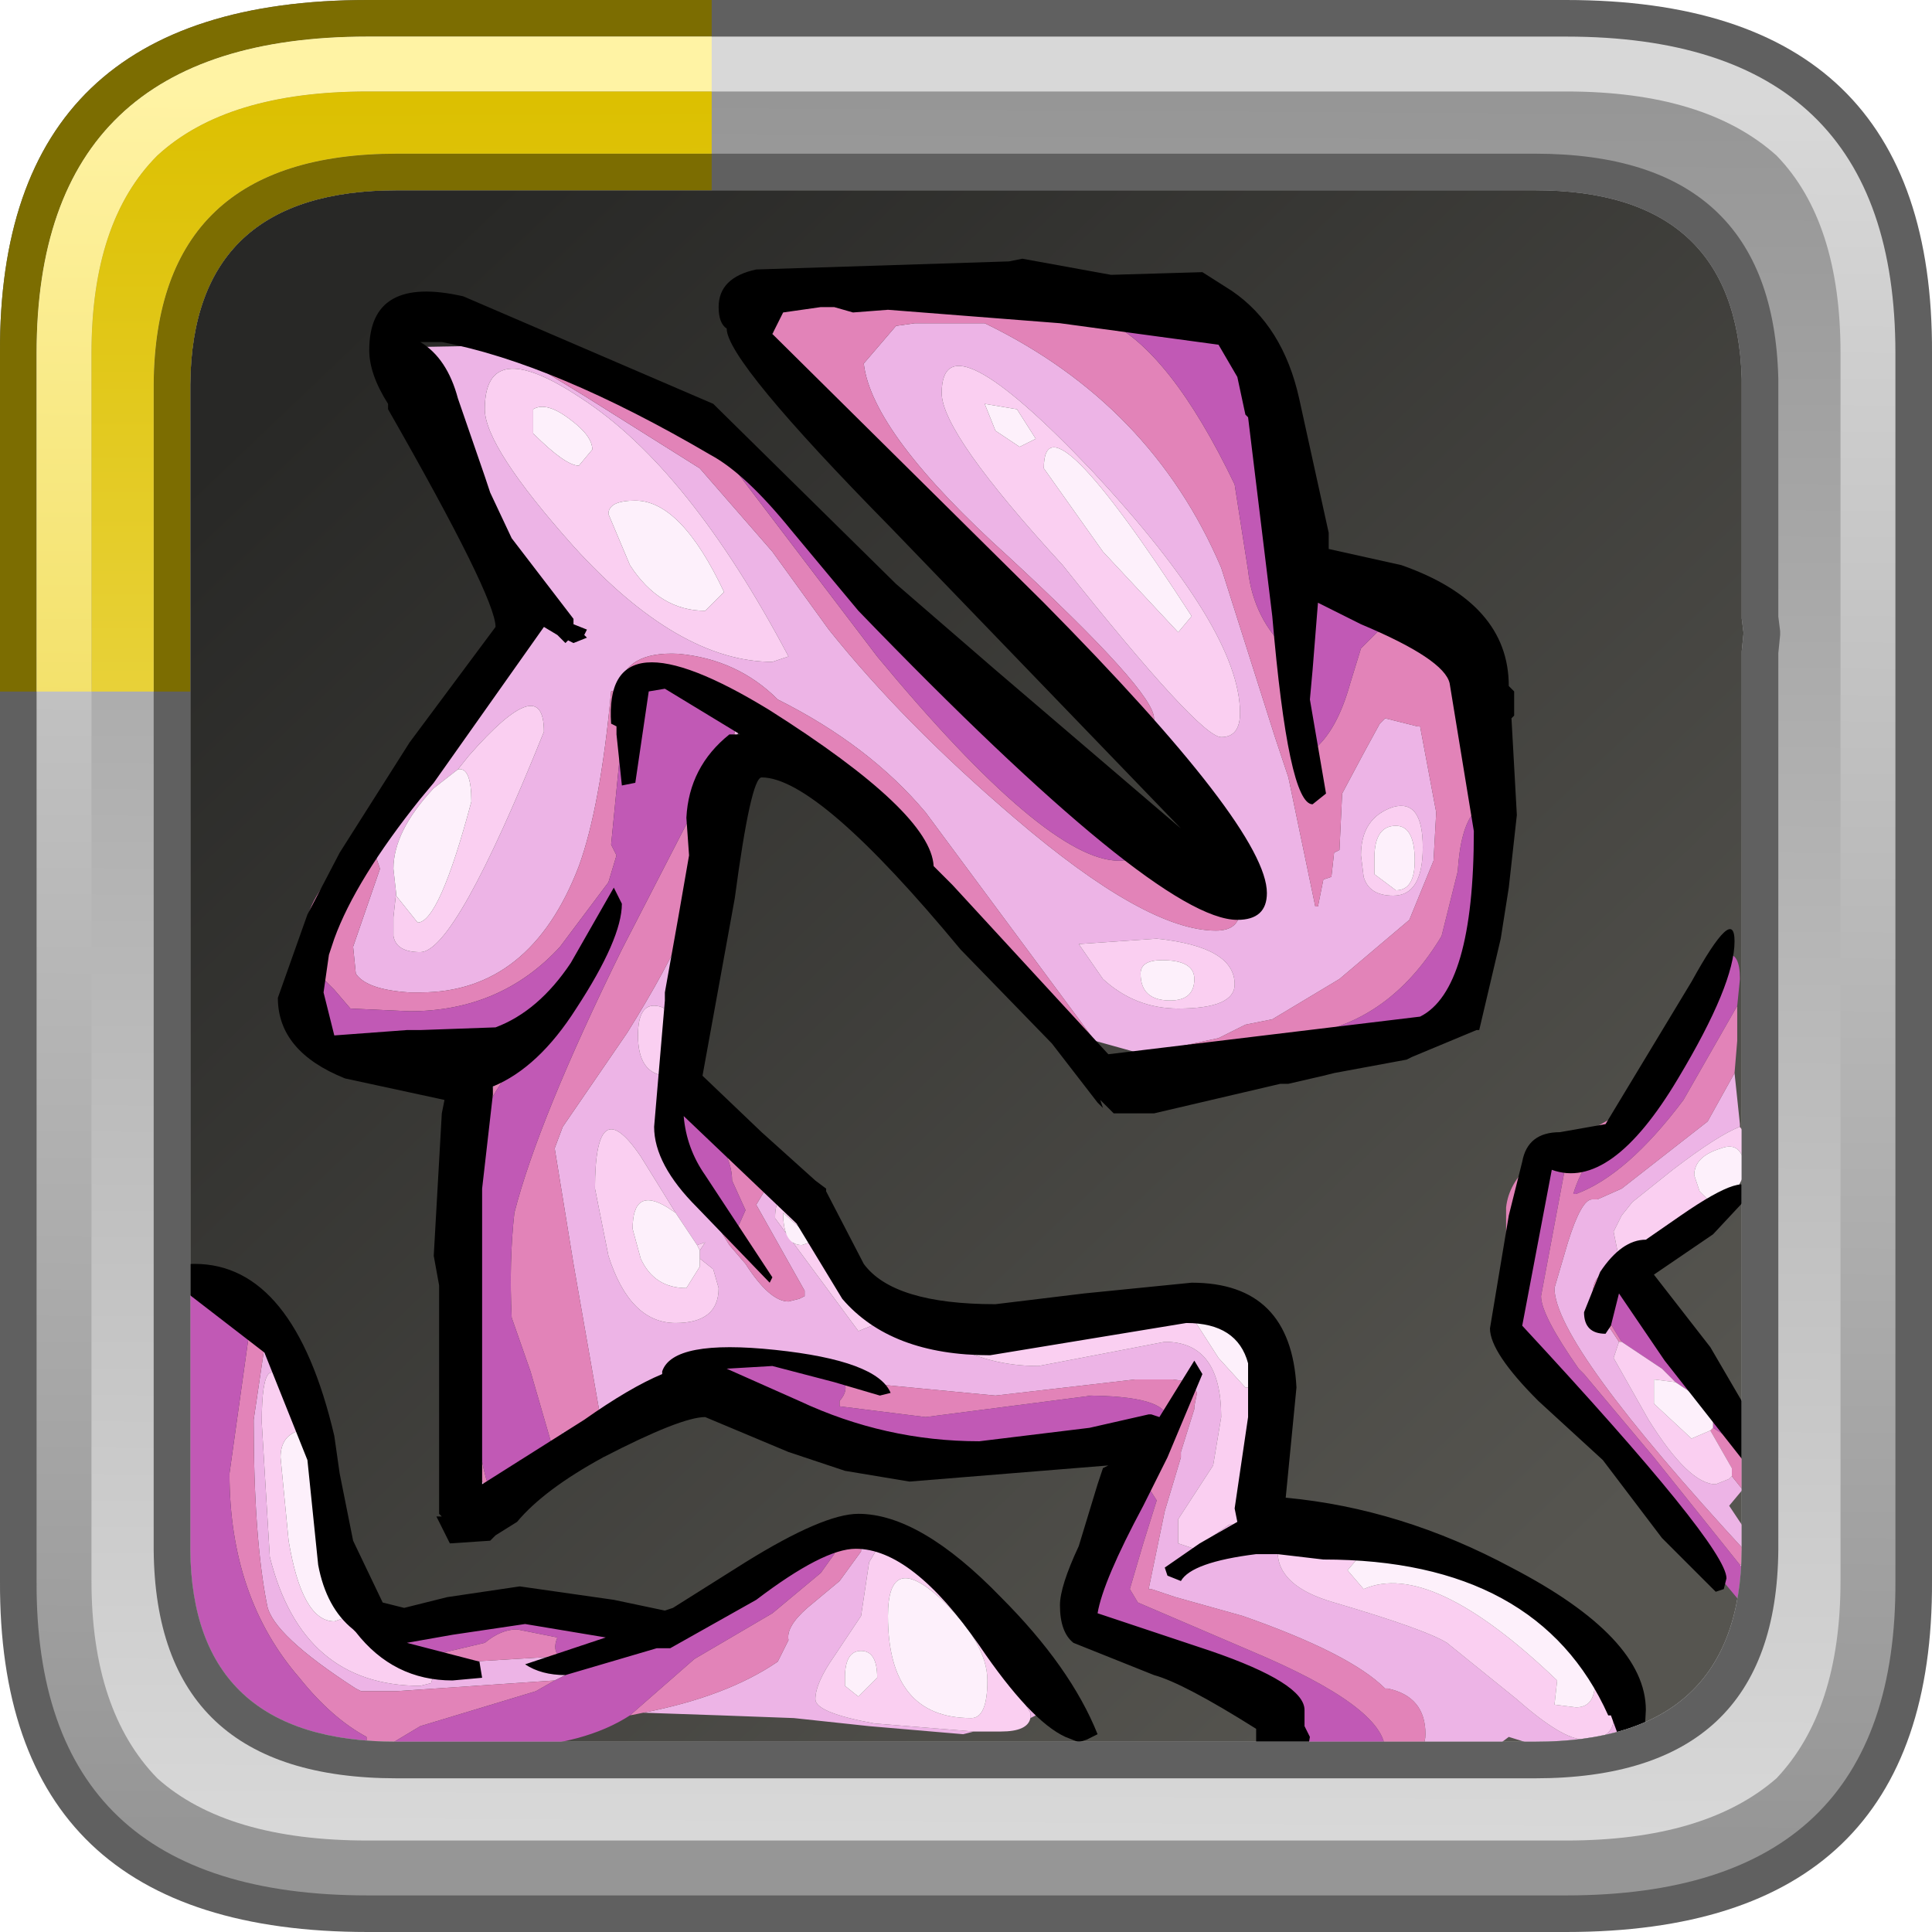 <?xml version="1.0" encoding="UTF-8" standalone="no"?>
<svg xmlns:ffdec="https://www.free-decompiler.com/flash" xmlns:xlink="http://www.w3.org/1999/xlink" ffdec:objectType="frame" height="52.8px" width="52.8px" xmlns="http://www.w3.org/2000/svg">
  <g transform="matrix(1.0, 0.0, 0.0, 1.0, 2.0, 2.0)">
    <use ffdec:characterId="608" height="44.0" transform="matrix(1.0, 0.0, 0.0, 1.0, 2.0, 2.0)" width="44.0" xlink:href="#sprite0"/>
    <use ffdec:characterId="675" height="29.8" transform="matrix(1.469, 0.0, 0.0, 1.469, 2.215, 4.997)" width="30.1" xlink:href="#sprite2"/>
    <use ffdec:characterId="666" height="52.8" transform="matrix(1.0, 0.0, 0.0, 1.0, -2.0, -2.0)" width="52.8" xlink:href="#sprite3"/>
  </g>
  <defs>
    <g id="sprite0" transform="matrix(1.0, 0.0, 0.0, 1.0, -2.0, -2.0)">
      <use ffdec:characterId="482" height="44.0" transform="matrix(1.0, 0.0, 0.0, 1.0, 2.0, 2.0)" width="44.0" xlink:href="#sprite1"/>
    </g>
    <g id="sprite1" transform="matrix(1.0, 0.0, 0.0, 1.0, -2.0, -2.0)">
      <use ffdec:characterId="481" height="44.0" transform="matrix(1.0, 0.0, 0.0, 1.0, 2.0, 2.0)" width="44.0" xlink:href="#shape0"/>
    </g>
    <g id="shape0" transform="matrix(1.0, 0.0, 0.0, 1.0, -2.0, -2.0)">
      <path d="M44.3 3.05 L44.45 3.2 44.6 3.3 45.3 4.15 45.25 4.0 45.45 4.5 Q46.0 5.75 46.0 7.5 L46.0 40.5 45.75 42.8 45.7 42.9 45.7 42.85 45.45 43.55 45.4 43.7 45.1 44.2 44.7 44.65 Q43.15 46.0 40.1 46.0 L7.9 46.0 Q5.65 46.0 4.2 45.3 L4.25 45.3 3.65 44.95 3.25 44.6 3.15 44.45 3.0 44.3 2.5 43.4 Q2.0 42.2 2.0 40.6 L2.0 40.5 2.0 7.5 Q2.0 6.55 2.15 5.75 L2.7 4.25 Q3.35 3.05 4.7 2.5 L4.65 2.5 5.0 2.4 5.15 2.35 5.3 2.3 5.9 2.15 6.85 2.05 6.95 2.05 7.8 2.0 7.9 2.0 18.3 2.0 18.6 2.0 40.1 2.0 40.45 2.0 41.6 2.1 41.75 2.1 41.95 2.2 43.05 2.45 Q43.7 2.65 44.2 3.0 L44.3 3.05" fill="url(#gradient0)" fill-rule="evenodd" stroke="none"/>
    </g>
    <linearGradient gradientTransform="matrix(-0.02, -0.021, 0.021, -0.02, 24.0, 24.0)" gradientUnits="userSpaceOnUse" id="gradient0" spreadMethod="pad" x1="-819.2" x2="819.2">
      <stop offset="0.0" stop-color="#565550"/>
      <stop offset="1.0" stop-color="#282826"/>
    </linearGradient>
    <g id="sprite2" transform="matrix(1.0, 0.0, 0.0, 1.0, -7.5, -0.1)">
      <use ffdec:characterId="674" height="29.8" transform="matrix(1.0, 0.0, 0.0, 1.0, 7.5, 0.1)" width="30.1" xlink:href="#shape1"/>
    </g>
    <g id="shape1" transform="matrix(1.0, 0.0, 0.0, 1.0, -7.5, -0.1)">
      <path d="M26.1 8.8 L26.1 8.7 Q26.1 8.2 23.4 5.7 20.85 3.4 20.7 2.1 L21.3 1.4 21.65 1.35 22.95 1.35 Q26.05 2.85 27.35 5.9 L28.35 9.05 28.6 9.8 29.1 12.2 29.15 12.2 29.25 11.7 29.4 11.65 29.45 11.2 29.55 11.15 29.6 10.1 30.0 9.35 30.3 8.8 30.4 8.7 31.0 8.85 31.05 8.85 31.35 10.45 31.3 11.35 30.85 12.45 29.55 13.55 28.3 14.3 27.8 14.4 27.3 14.65 25.9 14.95 25.0 14.7 21.85 10.45 Q20.8 9.2 19.1 8.35 18.35 7.6 17.25 7.5 16.25 7.45 16.15 8.15 L16.0 8.2 Q15.8 10.35 15.4 11.45 14.5 13.8 12.45 13.8 L12.3 13.8 12.25 13.8 Q11.45 13.75 11.25 13.45 L11.2 12.95 11.7 11.5 11.6 11.2 12.65 9.6 Q13.7 7.7 14.5 6.7 L14.0 5.75 13.6 4.7 13.15 3.75 Q12.0 2.55 12.0 1.8 L14.65 1.75 13.55 1.45 13.45 1.45 15.5 2.7 17.65 4.05 19.0 5.6 20.05 7.05 Q21.45 8.8 23.5 10.55 25.95 12.65 27.25 12.65 27.7 12.65 27.7 12.25 L27.65 12.2 27.8 12.1 Q27.4 10.55 26.1 8.8 M32.05 9.4 L32.15 10.55 32.1 10.5 32.05 9.4 M31.75 13.75 Q31.35 14.8 30.55 14.8 L30.4 14.75 Q31.2 14.5 31.75 13.75 M18.75 8.75 L18.4 8.9 18.3 9.1 18.3 8.95 18.35 8.85 18.25 8.65 18.15 8.35 18.75 8.75 M18.2 9.35 L18.2 9.45 17.7 12.15 17.2 15.55 17.05 16.05 17.15 16.05 17.05 16.4 17.55 17.45 18.2 18.5 18.5 18.85 Q18.95 19.55 19.3 19.55 L19.5 19.5 19.6 19.45 19.6 19.35 18.7 17.75 18.85 17.5 19.0 17.25 19.5 17.8 Q19.05 17.4 19.05 18.0 L20.6 20.1 20.85 20.0 20.9 19.8 20.0 18.35 19.85 18.15 20.95 19.65 20.95 19.7 22.05 20.15 22.25 20.3 Q23.0 20.75 23.95 20.75 L25.0 20.55 26.3 20.3 Q27.35 20.3 27.35 21.7 L27.2 22.6 26.55 23.6 26.55 24.05 26.85 24.15 27.5 23.7 27.65 23.7 28.05 22.75 28.1 22.65 27.85 23.5 Q29.2 23.5 30.6 24.0 28.4 23.3 28.4 24.2 28.4 24.85 29.45 25.15 31.15 25.65 31.55 25.9 L32.85 26.95 Q33.7 27.7 34.1 27.7 34.65 27.7 34.65 27.3 34.65 26.65 34.25 26.1 35.2 26.9 35.2 27.5 35.2 28.05 34.65 28.05 L33.5 27.9 32.7 27.65 Q31.8 28.35 30.95 28.35 L29.85 28.3 29.95 28.25 30.1 28.3 30.2 28.25 Q31.15 28.15 31.15 27.6 31.15 26.9 30.45 26.75 L30.4 26.75 Q29.75 26.1 27.75 25.4 L26.5 25.05 26.05 24.9 26.0 24.9 26.3 23.45 26.6 22.45 26.6 22.35 26.85 21.55 26.85 21.5 26.9 21.25 26.8 21.05 26.45 21.0 25.75 21.0 23.15 21.3 21.05 21.1 Q20.25 20.7 19.3 20.65 L18.2 20.55 17.9 20.6 Q17.25 20.7 16.65 21.25 L16.5 21.2 Q16.2 21.4 15.8 21.7 L15.3 18.85 14.95 16.7 15.1 16.3 16.3 14.55 Q17.8 12.15 17.8 11.05 L17.6 10.75 Q17.95 10.6 17.95 9.85 L17.9 9.7 18.05 9.45 18.2 9.35 M23.75 20.0 L24.35 19.95 23.95 20.05 23.75 20.0 M25.65 22.25 L24.15 22.45 24.2 22.55 23.95 22.5 23.65 22.55 23.5 22.4 23.55 22.4 25.7 22.1 25.65 22.25 M15.2 22.2 Q15.1 22.2 15.05 22.3 L15.1 21.95 15.15 22.05 15.2 22.2 M13.8 23.1 L13.3 22.85 13.2 22.55 13.2 22.5 13.75 23.05 13.8 23.1 M13.45 16.6 L13.45 15.8 Q13.45 15.3 13.9 14.75 L14.0 14.9 14.15 14.85 13.7 15.8 13.65 16.0 13.45 16.6 M13.9 14.7 L13.8 14.6 13.95 14.55 13.9 14.7 M12.1 14.9 L11.5 14.85 11.1 15.05 Q10.7 15.05 10.6 14.75 L10.55 14.55 10.6 14.55 10.8 14.6 12.1 14.9 M10.45 13.5 L10.5 13.25 10.6 13.5 10.45 13.5 M30.55 12.0 Q31.1 12.0 31.1 11.1 31.1 10.2 30.55 10.35 29.95 10.55 29.95 11.25 L30.0 11.65 Q30.1 12.0 30.55 12.0 M28.9 6.65 L28.85 6.25 28.95 6.2 29.15 6.2 29.1 6.4 28.9 6.65 M19.3 0.85 L19.1 0.95 19.0 1.6 19.0 1.75 18.7 1.35 Q18.7 0.95 19.3 0.85 M22.15 2.65 Q22.15 3.4 24.4 5.85 26.95 9.05 27.35 9.05 27.7 9.05 27.7 8.6 27.7 7.05 24.95 4.1 22.15 1.15 22.15 2.65 M25.0 10.35 L25.75 10.9 27.05 11.8 25.55 10.95 25.0 10.35 M27.6 13.65 Q27.6 12.95 26.15 12.8 L24.7 12.9 25.15 13.55 Q25.75 14.1 26.55 14.1 27.6 14.1 27.6 13.65 M16.6 27.2 Q18.15 26.9 19.1 26.25 L19.3 25.85 Q19.25 25.6 19.65 25.25 L20.25 24.75 20.65 24.2 20.65 24.05 20.95 24.15 20.8 24.4 20.65 25.4 20.15 26.15 Q19.8 26.65 19.8 26.95 19.8 27.2 20.9 27.4 L22.75 27.55 22.55 27.6 20.8 27.45 19.4 27.3 18.05 27.25 16.6 27.2 M36.9 15.3 L37.0 16.25 37.0 16.3 Q36.6 16.45 35.75 17.1 L35.0 17.7 34.8 17.95 34.65 18.25 34.8 19.0 34.7 19.15 Q34.25 18.85 34.25 19.55 L34.75 20.3 34.65 20.6 35.3 21.75 Q36.05 22.95 36.55 22.95 L36.8 22.85 36.85 22.8 37.05 23.05 36.8 23.35 37.1 23.8 37.4 24.35 37.15 24.7 37.0 24.45 37.15 24.4 37.15 24.25 Q33.55 20.35 33.55 19.3 L33.8 18.45 Q34.05 17.65 34.25 17.65 L34.35 17.65 34.8 17.45 36.4 16.2 36.9 15.3 M35.25 19.6 L36.5 20.8 36.8 21.45 35.7 20.15 35.6 20.05 35.25 19.6 M36.35 24.35 L35.5 23.45 35.35 23.25 35.65 23.5 36.35 24.35 M34.95 15.9 L35.4 15.3 35.2 15.7 35.1 15.75 34.95 15.9 M12.0 11.95 L11.95 12.4 11.95 12.75 Q12.0 13.05 12.45 13.05 13.1 13.05 14.75 8.95 14.75 7.8 13.35 9.4 L13.15 9.65 12.7 10.0 Q11.95 10.8 11.95 11.5 L12.0 11.95 M19.0 7.65 L19.3 7.55 Q17.45 4.05 15.45 2.75 13.65 1.55 13.65 2.95 13.65 3.65 15.3 5.5 17.25 7.65 19.0 7.65 M14.95 26.6 L12.0 26.8 11.35 26.8 11.25 26.75 Q9.7 25.75 9.6 25.2 9.35 23.95 9.35 21.75 L9.55 20.4 10.05 21.35 Q9.5 20.2 9.5 21.8 L9.65 24.3 Q10.25 26.7 12.45 26.7 L12.65 26.65 12.8 26.15 13.4 26.25 15.05 26.15 15.15 26.2 15.1 26.3 15.15 26.5 14.95 26.6 M11.9 25.8 Q11.95 25.7 12.15 25.65 L12.05 25.8 12.1 25.9 11.9 25.8 M17.0 15.35 L17.2 14.65 Q17.2 14.1 16.85 14.05 16.5 14.0 16.5 14.6 16.5 15.3 17.0 15.35 M17.6 18.5 L17.2 17.9 16.55 16.85 Q15.7 15.6 15.7 17.45 L15.95 18.7 Q16.35 19.95 17.2 19.95 18.0 19.95 18.0 19.3 L17.9 18.95 17.65 18.75 17.65 18.6 17.75 18.45 17.6 18.5 M23.8 27.3 L23.8 27.2 22.8 25.6 22.7 25.45 24.05 26.8 23.9 27.25 23.8 27.3" fill="#edb4e6" fill-rule="evenodd" stroke="none"/>
      <path d="M25.9 14.95 L27.3 14.65 27.8 14.4 28.3 14.3 29.55 13.55 30.85 12.45 31.3 11.35 31.35 10.45 31.05 8.85 31.0 8.85 30.4 8.7 30.3 8.8 30.0 9.35 29.6 10.1 29.55 11.15 29.45 11.2 29.4 11.65 29.25 11.7 29.15 12.2 29.1 12.2 28.6 9.8 28.35 9.05 27.35 5.9 Q26.05 2.85 22.95 1.35 L21.65 1.35 21.3 1.4 20.7 2.1 Q20.85 3.4 23.4 5.7 26.1 8.2 26.1 8.7 L26.1 8.8 26.05 9.0 25.85 9.1 22.6 5.8 21.0 4.0 20.75 4.15 Q20.35 3.95 20.1 3.4 L20.0 2.9 19.9 2.85 19.9 2.9 19.75 3.0 19.65 2.65 19.6 2.65 Q19.1 2.65 19.0 2.15 L19.0 1.75 19.0 1.6 19.1 0.95 19.3 0.85 20.35 0.75 21.75 0.65 22.15 0.35 23.55 0.55 Q24.45 1.05 24.65 0.95 L25.1 0.7 25.45 0.8 Q25.2 0.9 25.2 1.3 26.4 1.85 27.6 4.35 L27.85 5.95 Q27.95 6.85 28.6 7.45 L28.6 7.5 28.8 8.0 28.65 8.6 Q28.6 8.95 29.05 9.3 29.5 8.95 29.75 8.05 L29.95 7.4 30.25 7.1 30.75 6.9 30.25 6.45 29.45 6.25 29.1 6.4 29.15 6.2 Q29.4 5.65 30.3 6.35 L31.1 7.05 Q31.5 7.1 31.75 7.65 L32.0 8.8 32.05 9.4 32.1 10.5 32.05 10.45 Q31.8 10.75 31.75 11.55 L31.45 12.75 Q30.55 14.25 29.1 14.55 L29.15 14.75 27.5 15.3 25.35 15.7 Q24.85 15.7 24.75 15.3 L24.65 14.8 Q24.1 14.5 23.1 13.25 L21.75 11.35 21.65 11.2 21.6 11.2 21.15 10.7 19.4 9.25 18.75 8.75 18.15 8.35 18.25 8.65 Q18.0 8.35 17.3 8.1 16.25 7.75 16.25 8.5 L16.0 11.05 16.1 11.25 15.95 11.75 15.05 12.95 Q13.95 14.15 12.25 14.15 L11.15 14.1 10.85 13.75 10.6 13.5 10.5 13.25 10.3 12.8 Q10.3 12.05 11.0 11.45 11.45 11.05 11.6 11.2 L11.7 11.5 11.2 12.95 11.25 13.45 Q11.45 13.75 12.25 13.8 L12.3 13.8 12.45 13.8 Q14.5 13.8 15.4 11.45 15.8 10.35 16.0 8.2 L16.15 8.15 Q16.25 7.45 17.25 7.5 18.35 7.6 19.1 8.35 20.8 9.2 21.85 10.45 L25.0 14.7 25.15 14.9 24.95 14.9 24.8 14.9 24.85 14.95 25.35 15.05 25.9 14.95 M27.65 12.2 L27.7 12.25 Q27.7 12.65 27.25 12.65 25.95 12.65 23.5 10.55 21.45 8.8 20.05 7.05 L19.0 5.6 17.65 4.05 15.5 2.7 13.45 1.45 13.55 1.45 14.65 1.75 Q16.5 2.4 18.05 3.8 L18.25 4.0 20.95 7.55 Q24.1 11.35 25.45 11.35 25.7 11.35 25.75 11.2 L25.55 10.95 27.05 11.8 27.65 12.2 M30.3 14.8 Q30.1 15.0 29.8 15.0 L29.4 14.85 29.65 14.85 30.3 14.8 M18.3 9.1 L18.25 9.3 18.2 9.35 18.05 9.45 18.3 8.95 18.3 9.1 M17.3 16.0 Q17.5 15.9 18.1 16.35 L19.0 17.25 18.85 17.5 18.7 17.75 19.6 19.35 19.6 19.45 19.5 19.5 19.3 19.55 Q18.95 19.55 18.5 18.85 L18.2 18.5 17.55 17.45 18.3 18.3 18.5 17.85 18.25 17.3 Q18.25 16.75 17.65 16.2 L17.3 16.0 M29.85 28.3 L29.55 28.3 29.45 28.3 29.65 28.2 29.7 28.15 29.75 28.05 29.8 28.15 29.95 28.25 29.85 28.3 M28.85 28.0 L28.35 27.45 28.15 27.1 28.55 27.4 28.45 27.55 28.55 27.55 Q28.85 27.55 28.85 27.95 L28.85 28.0 M26.1 26.2 L25.9 26.15 Q24.8 25.85 24.8 25.45 L24.85 25.35 24.5 25.1 Q24.5 24.75 24.8 24.7 L24.85 24.3 24.8 25.0 Q24.8 25.55 25.3 25.8 L25.75 26.0 26.1 26.2 M25.15 23.5 L25.2 23.35 25.65 22.25 25.7 22.1 23.55 22.4 23.5 22.4 22.65 22.35 22.9 22.3 23.8 22.05 25.95 22.05 26.35 21.75 Q26.35 21.3 24.8 21.3 L24.95 21.3 21.85 21.7 20.25 21.5 20.25 21.4 Q20.6 21.0 19.85 20.75 L19.3 20.65 Q20.25 20.7 21.05 21.1 L23.15 21.3 25.75 21.0 26.45 21.0 26.8 21.05 26.9 21.25 26.85 21.5 26.85 21.55 26.6 22.35 26.6 22.45 26.3 23.45 26.0 24.9 26.05 24.9 26.5 25.05 27.75 25.4 Q29.75 26.1 30.4 26.75 L30.45 26.75 Q31.15 26.9 31.15 27.6 31.15 28.15 30.2 28.25 L30.4 27.9 Q30.4 27.1 27.9 26.05 L25.8 25.15 25.65 24.9 25.9 24.05 26.15 23.25 25.7 22.55 25.35 23.5 25.3 23.5 25.15 23.5 M18.4 21.5 L18.05 21.3 16.95 21.65 16.55 21.55 16.5 21.35 16.65 21.25 Q17.25 20.7 17.9 20.6 L17.7 20.85 Q17.7 21.0 18.4 21.5 M15.8 21.7 L15.85 22.45 15.75 22.45 15.25 22.6 15.2 22.2 15.15 22.05 15.1 21.95 15.05 22.3 15.05 22.65 15.05 22.7 14.75 23.05 14.75 23.1 14.6 23.1 14.3 22.9 14.3 22.7 14.3 22.5 14.6 22.75 14.9 22.65 14.95 22.4 14.5 20.85 14.15 19.85 Q14.1 18.8 14.2 17.9 14.65 16.15 16.2 13.0 L17.9 9.7 17.95 9.85 Q17.95 10.6 17.6 10.75 L17.8 11.05 Q17.8 12.15 16.3 14.55 L15.1 16.3 14.95 16.7 15.3 18.85 15.8 21.7 M13.2 22.5 L13.1 22.3 13.05 21.55 13.3 18.85 13.35 18.7 Q13.4 22.3 13.75 23.05 L13.2 22.5 M13.9 14.75 L13.9 14.7 13.95 14.55 15.0 13.85 13.85 15.65 13.65 16.0 13.7 15.8 14.15 14.85 14.0 14.9 13.9 14.75 M10.55 14.55 L10.35 14.4 10.25 14.15 10.55 14.4 10.8 14.6 10.6 14.55 10.55 14.55 M26.85 1.15 Q28.15 1.35 28.55 4.55 L28.85 6.25 28.9 6.65 28.85 6.75 28.8 6.9 Q28.15 5.95 28.15 4.2 L28.25 3.35 27.8 2.2 26.85 1.15 M20.65 24.05 L20.65 24.2 20.25 24.75 19.65 25.25 Q19.25 25.6 19.3 25.85 L19.1 26.25 Q18.15 26.9 16.6 27.2 L16.35 27.25 17.55 26.2 19.0 25.35 19.9 24.6 20.15 24.25 20.1 23.95 20.65 24.05 M36.95 14.05 L36.95 14.7 36.9 15.3 36.4 16.2 34.8 17.45 34.35 17.65 34.25 17.65 Q34.05 17.65 33.8 18.45 L33.55 19.3 Q33.55 20.35 37.15 24.25 L37.15 24.4 37.0 24.45 36.6 23.95 35.4 22.45 34.1 20.9 34.0 20.8 Q33.3 19.8 33.3 19.45 L33.75 17.05 33.6 16.65 34.15 16.4 34.95 15.95 Q34.1 16.85 33.9 17.55 L33.95 17.55 Q34.9 17.2 35.95 15.8 L36.95 14.05 M34.7 19.15 L35.25 19.6 35.6 20.05 Q34.4 18.8 34.4 19.65 L34.8 20.3 34.75 20.3 34.25 19.55 Q34.25 18.85 34.7 19.15 M37.2 22.35 L37.6 23.05 37.55 23.4 37.05 23.05 36.85 22.8 36.85 22.65 36.45 21.95 36.5 21.9 37.2 22.35 M35.35 23.25 L34.15 22.1 34.4 22.15 34.5 22.15 35.65 23.5 35.35 23.25 M32.85 20.25 L32.65 19.95 32.65 19.8 32.85 20.25 M32.65 18.9 L32.65 18.75 32.65 17.8 Q32.7 17.35 33.1 17.0 L33.4 16.8 32.95 17.95 32.65 18.9 M35.4 15.3 L35.45 15.25 36.25 13.8 36.4 13.65 36.35 13.75 35.8 15.05 35.2 15.7 35.4 15.3 M11.45 27.75 L11.45 27.65 Q10.8 27.3 10.2 26.55 8.9 25.05 8.9 22.75 L9.25 20.25 Q9.25 19.9 8.55 19.45 L8.15 19.2 8.75 19.35 Q9.55 19.35 9.55 20.4 L9.35 21.75 Q9.35 23.95 9.6 25.2 9.7 25.75 11.25 26.75 L11.35 26.8 12.0 26.8 14.95 26.6 14.6 26.8 12.45 27.45 11.95 27.75 11.95 27.9 11.45 27.75 M7.75 21.8 L7.8 22.2 7.55 23.35 7.55 22.95 7.75 21.8 M7.6 23.8 L8.2 26.1 8.25 26.25 Q7.7 25.3 7.6 23.8 M16.05 25.75 L16.6 25.7 16.0 26.0 16.05 25.75 M12.8 26.15 L12.8 26.1 13.65 25.9 Q13.95 25.65 14.25 25.65 L15.0 25.8 Q14.9 26.05 15.05 26.15 L13.4 26.25 12.8 26.15 M12.25 25.95 L12.1 25.9 12.05 25.8 12.15 25.65 12.1 25.8 12.25 25.95 M15.15 26.2 L15.45 26.25 15.55 26.25 15.15 26.5 15.1 26.3 15.15 26.2 M12.5 28.1 L12.55 28.1 12.55 28.15 12.5 28.1 M13.1 28.35 L13.2 28.3 13.25 28.4 13.1 28.35" fill="#e283b8" fill-rule="evenodd" stroke="none"/>
      <path d="M32.15 10.55 L32.3 10.95 32.5 10.65 Q32.35 11.5 32.55 11.4 32.55 12.25 32.0 13.3 L31.75 13.75 Q31.2 14.5 30.4 14.75 L30.3 14.8 29.65 14.85 29.4 14.85 29.15 14.8 29.15 14.75 29.1 14.55 Q30.55 14.25 31.45 12.75 L31.75 11.55 Q31.8 10.75 32.05 10.45 L32.1 10.5 32.15 10.55 M17.15 16.05 L17.3 16.0 17.65 16.2 Q18.25 16.75 18.25 17.3 L18.5 17.85 18.3 18.3 17.55 17.45 17.05 16.4 17.15 16.05 M29.45 28.3 L29.3 28.3 Q28.9 28.3 28.85 28.0 L28.85 27.95 Q28.85 27.55 28.55 27.55 L28.45 27.55 28.55 27.4 28.15 27.1 28.05 27.0 26.8 26.5 26.1 26.2 25.75 26.0 25.3 25.8 Q24.8 25.55 24.8 25.0 L24.85 24.3 24.9 23.75 Q24.9 23.5 25.15 23.5 L25.3 23.5 25.35 23.5 25.7 22.55 26.15 23.25 25.9 24.05 25.65 24.9 25.8 25.15 27.9 26.05 Q30.4 27.1 30.4 27.9 L30.2 28.25 30.1 28.3 29.95 28.25 29.8 28.15 29.75 28.05 29.7 28.15 29.65 28.2 29.45 28.3 M22.65 22.35 L20.6 22.25 20.9 22.5 20.9 22.6 20.4 22.4 20.3 22.45 18.85 21.75 18.4 21.5 Q17.7 21.0 17.7 20.85 L17.9 20.6 18.2 20.55 19.3 20.65 19.85 20.75 Q20.6 21.0 20.25 21.4 L20.25 21.5 21.85 21.7 24.95 21.3 24.8 21.3 Q26.35 21.3 26.35 21.75 L25.95 22.05 23.8 22.05 22.9 22.3 22.65 22.35 M14.3 22.9 L13.95 23.25 13.8 23.1 13.75 23.05 Q13.4 22.3 13.35 18.7 L13.3 17.45 13.45 16.6 13.65 16.0 13.85 15.65 15.0 13.85 13.95 14.55 13.8 14.6 12.35 14.9 12.15 14.9 12.1 14.9 10.8 14.6 10.55 14.4 10.25 14.15 10.15 13.85 Q10.15 13.5 10.45 13.5 L10.6 13.5 10.85 13.75 11.15 14.1 12.25 14.15 Q13.95 14.15 15.05 12.95 L15.95 11.75 16.1 11.25 16.0 11.05 16.25 8.5 Q16.25 7.75 17.3 8.1 18.0 8.35 18.25 8.65 L18.35 8.85 18.3 8.95 18.05 9.45 17.9 9.7 16.2 13.0 Q14.65 16.15 14.2 17.9 14.1 18.8 14.15 19.85 L14.5 20.85 14.95 22.4 14.9 22.65 14.6 22.75 14.3 22.5 14.3 22.7 14.3 22.9 M26.85 1.15 L27.8 2.2 28.25 3.35 28.15 4.2 Q28.15 5.95 28.8 6.9 L28.85 6.75 28.9 6.65 29.1 6.4 29.45 6.25 30.25 6.45 30.75 6.9 30.25 7.1 29.95 7.4 29.75 8.05 Q29.5 8.95 29.05 9.3 28.6 8.95 28.65 8.6 L28.8 8.0 28.6 7.5 28.6 7.45 Q27.95 6.85 27.85 5.95 L27.6 4.35 Q26.4 1.85 25.2 1.3 25.2 0.9 25.45 0.8 25.65 0.6 26.2 0.8 26.55 0.9 26.85 1.15 M18.25 4.0 L18.05 3.7 18.15 3.5 20.0 5.3 21.7 7.35 23.8 9.3 25.0 10.35 25.55 10.95 25.75 11.2 Q25.7 11.35 25.45 11.35 24.1 11.35 20.95 7.55 L18.25 4.0 M20.1 23.95 L20.15 24.25 19.9 24.6 19.0 25.35 17.55 26.2 16.35 27.25 Q15.5 27.8 14.1 27.85 L13.2 28.3 13.1 28.35 13.05 28.35 12.6 28.35 12.55 28.15 12.55 28.1 12.5 28.1 12.0 28.05 11.95 27.9 11.95 27.75 12.45 27.45 14.6 26.8 14.95 26.6 15.15 26.5 15.55 26.25 15.45 26.25 15.15 26.2 15.05 26.15 Q14.9 26.05 15.0 25.8 L14.25 25.65 Q13.95 25.65 13.65 25.9 L12.8 26.1 12.25 25.95 12.1 25.8 12.15 25.65 Q12.35 25.2 14.1 25.1 16.05 25.0 16.05 25.55 L16.05 25.75 16.0 26.0 16.6 25.7 18.35 24.8 19.65 24.1 19.8 23.95 19.9 24.0 20.1 23.95 M36.4 13.65 Q36.5 13.15 36.75 13.1 37.0 13.05 37.0 13.55 L36.95 14.05 35.95 15.8 Q34.9 17.2 33.95 17.55 L33.9 17.55 Q34.1 16.85 34.95 15.95 L34.95 15.9 35.1 15.75 35.2 15.7 35.8 15.05 36.35 13.75 36.4 13.65 M36.8 21.45 L37.25 22.25 37.2 22.35 36.5 21.9 36.5 21.7 36.1 21.25 35.8 21.05 35.55 20.8 34.8 20.3 34.4 19.65 Q34.4 18.8 35.6 20.05 L35.7 20.15 36.8 21.45 M37.15 24.7 L37.5 25.4 37.35 25.55 36.35 24.35 35.65 23.5 34.5 22.15 34.4 22.15 34.15 22.1 Q33.6 21.85 33.1 20.8 L32.85 20.25 32.65 19.8 32.55 19.35 32.65 18.9 32.95 17.95 33.4 16.8 33.5 16.55 33.6 16.65 33.75 17.05 33.3 19.45 Q33.3 19.8 34.0 20.8 L34.1 20.9 35.4 22.45 36.6 23.95 37.0 24.45 37.15 24.7 M8.15 19.2 L8.55 19.45 Q9.25 19.9 9.25 20.25 L8.9 22.75 Q8.9 25.05 10.2 26.55 10.8 27.3 11.45 27.65 L11.45 27.75 Q11.35 28.05 10.55 27.95 L11.2 28.4 10.6 28.2 10.45 28.5 10.1 28.7 Q9.05 28.7 8.25 26.25 L8.2 26.1 7.6 23.8 7.5 23.5 7.55 23.35 7.8 22.2 7.75 21.8 7.65 20.85 7.75 19.1 8.15 19.2" fill="#c159b5" fill-rule="evenodd" stroke="none"/>
      <path d="M19.5 17.8 L19.85 18.15 20.0 18.35 20.9 19.8 20.85 20.0 20.6 20.1 19.05 18.0 Q19.05 17.4 19.5 17.8 M22.05 20.15 L21.4 19.7 21.35 19.65 22.6 19.75 23.75 20.0 23.95 20.05 24.35 19.95 25.5 19.4 27.05 19.5 Q27.5 19.1 27.9 19.75 28.35 20.45 28.35 21.35 L28.3 21.7 28.3 21.85 28.1 22.65 28.05 22.75 27.65 23.7 27.5 23.7 26.85 24.15 26.55 24.05 26.55 23.6 27.2 22.6 27.35 21.7 Q27.35 20.3 26.3 20.3 L25.0 20.55 23.95 20.75 Q23.0 20.75 22.25 20.3 L22.05 20.15 M30.6 24.0 L31.45 24.3 30.0 24.2 29.7 24.55 30.0 24.9 Q31.25 24.35 33.6 26.6 L33.55 27.05 33.95 27.1 Q34.3 27.1 34.3 26.65 34.3 26.1 33.2 25.2 L32.95 25.05 Q33.8 25.5 34.25 26.1 34.65 26.65 34.65 27.3 34.65 27.7 34.1 27.7 33.7 27.7 32.85 26.95 L31.55 25.9 Q31.15 25.65 29.45 25.15 28.4 24.85 28.4 24.2 28.4 23.3 30.6 24.0 M30.6 11.9 Q30.95 11.9 30.95 11.35 30.95 10.7 30.6 10.7 30.2 10.7 30.2 11.3 L30.2 11.6 30.6 11.9 M30.55 12.0 Q30.1 12.0 30.0 11.65 L29.95 11.25 Q29.95 10.55 30.55 10.35 31.1 10.2 31.1 11.1 31.1 12.0 30.55 12.0 M24.05 4.05 L25.15 5.6 26.55 7.1 26.8 6.8 Q24.05 2.55 24.05 4.05 M23.55 2.95 L22.95 2.85 23.15 3.35 23.6 3.65 23.9 3.5 23.55 2.95 M22.15 2.65 Q22.15 1.15 24.95 4.1 27.7 7.05 27.7 8.6 27.7 9.05 27.35 9.05 26.95 9.05 24.4 5.85 22.15 3.4 22.15 2.65 M26.25 13.2 Q25.85 13.2 25.85 13.45 25.85 13.95 26.4 13.95 26.85 13.95 26.85 13.55 26.85 13.2 26.25 13.2 M27.6 13.65 Q27.6 14.1 26.55 14.1 25.75 14.1 25.15 13.55 L24.7 12.9 26.15 12.8 Q27.6 12.95 27.6 13.65 M22.75 27.55 L20.9 27.4 Q19.8 27.2 19.8 26.95 19.8 26.65 20.15 26.15 L20.65 25.4 20.8 24.4 20.95 24.15 21.5 24.1 Q21.8 24.2 22.7 25.45 L22.8 25.6 23.8 27.2 23.8 27.3 Q23.75 27.55 23.25 27.55 L22.75 27.55 M27.3 20.6 L27.8 21.15 Q28.15 21.15 28.15 20.7 27.6 19.5 26.85 19.9 L27.3 20.6 M37.0 16.3 L37.25 16.65 37.1 17.1 Q37.05 16.55 36.65 16.7 36.15 16.85 36.15 17.2 L36.25 17.5 36.5 17.75 36.25 17.95 35.0 19.25 34.9 19.25 34.8 19.0 34.65 18.25 34.8 17.95 35.0 17.7 35.75 17.1 Q36.6 16.45 37.0 16.3 M34.75 20.3 L34.8 20.3 35.55 20.8 35.8 21.05 35.4 21.0 35.4 21.45 36.1 22.1 36.45 21.95 36.85 22.65 36.85 22.8 36.8 22.85 36.55 22.95 Q36.05 22.95 35.3 21.75 L34.65 20.6 34.75 20.3 M12.0 11.95 L12.0 12.0 12.4 12.5 Q12.8 12.5 13.4 10.25 13.4 9.6 13.15 9.65 L13.35 9.4 Q14.75 7.8 14.75 8.95 13.1 13.05 12.45 13.05 12.0 13.05 11.95 12.75 L11.95 12.4 12.0 11.95 M15.95 4.9 L16.35 5.85 Q16.9 6.7 17.75 6.7 L18.1 6.35 Q17.3 4.65 16.45 4.65 15.95 4.65 15.95 4.9 M15.4 4.0 L15.65 3.7 Q15.65 3.45 15.25 3.15 14.8 2.8 14.55 2.95 L14.55 3.4 Q15.15 4.0 15.4 4.0 M19.0 7.65 Q17.25 7.65 15.3 5.5 13.65 3.65 13.65 2.95 13.65 1.55 15.45 2.75 17.45 4.05 19.3 7.55 L19.0 7.65 M10.05 21.35 L10.2 21.65 10.35 22.1 10.2 21.95 Q9.85 22.05 9.85 22.45 L10.0 24.0 Q10.25 25.5 10.85 25.5 L11.15 25.4 11.55 25.65 11.9 25.8 12.1 25.9 12.25 25.95 12.8 26.1 12.8 26.15 12.65 26.65 12.45 26.7 Q10.25 26.7 9.65 24.3 L9.5 21.8 Q9.5 20.2 10.05 21.35 M10.65 23.05 L10.8 24.1 10.55 23.2 10.65 23.05 M17.0 15.35 Q16.5 15.3 16.5 14.6 16.5 14.0 16.85 14.05 17.2 14.1 17.2 14.65 L17.0 15.35 M17.6 18.5 L17.75 18.45 17.65 18.6 17.6 18.5 M17.65 18.75 L17.9 18.95 18.0 19.3 Q18.0 19.95 17.2 19.95 16.35 19.95 15.95 18.7 L15.7 17.45 Q15.7 15.6 16.55 16.85 L17.2 17.9 17.05 17.8 Q16.4 17.4 16.4 18.2 L16.55 18.75 Q16.8 19.3 17.4 19.3 L17.65 18.9 17.65 18.75 M19.7 18.45 L19.7 18.35 19.2 17.9 Q19.2 18.5 19.55 18.5 L19.7 18.45 M21.15 25.4 Q21.15 27.3 22.7 27.3 23.0 27.3 23.0 26.6 23.0 25.9 22.1 25.05 21.15 24.2 21.15 25.4 M20.35 26.55 L20.35 26.7 20.6 26.9 20.95 26.55 Q20.95 26.05 20.65 26.05 20.35 26.05 20.35 26.55" fill="#facff1" fill-rule="evenodd" stroke="none"/>
      <path d="M31.45 24.3 Q32.25 24.5 32.95 25.05 L33.2 25.2 Q34.3 26.1 34.3 26.65 34.3 27.1 33.95 27.1 L33.55 27.05 33.6 26.6 Q31.25 24.35 30.0 24.9 L29.7 24.55 30.0 24.2 31.45 24.3 M30.6 11.9 L30.2 11.6 30.2 11.3 Q30.2 10.7 30.6 10.7 30.95 10.7 30.95 11.35 30.95 11.9 30.6 11.9 M23.55 2.95 L23.9 3.5 23.6 3.65 23.15 3.35 22.95 2.85 23.55 2.95 M24.05 4.05 Q24.05 2.55 26.8 6.8 L26.55 7.1 25.15 5.6 24.05 4.05 M26.25 13.2 Q26.85 13.2 26.85 13.55 26.85 13.95 26.4 13.95 25.85 13.95 25.85 13.45 25.85 13.2 26.25 13.2 M27.3 20.6 L26.85 19.9 Q27.6 19.5 28.15 20.7 28.15 21.15 27.8 21.15 L27.3 20.6 M37.1 17.1 L37.1 17.15 36.9 17.55 36.6 17.75 36.5 17.75 36.25 17.5 36.15 17.2 Q36.15 16.85 36.65 16.7 37.05 16.55 37.1 17.1 M36.45 21.95 L36.1 22.1 35.4 21.45 35.4 21.0 35.8 21.05 36.1 21.25 36.5 21.7 36.5 21.9 36.45 21.95 M15.4 4.0 Q15.15 4.0 14.55 3.4 L14.55 2.95 Q14.8 2.8 15.25 3.15 15.65 3.45 15.65 3.7 L15.4 4.0 M15.95 4.9 Q15.95 4.65 16.45 4.65 17.3 4.65 18.1 6.35 L17.75 6.7 Q16.9 6.7 16.35 5.85 L15.95 4.9 M13.15 9.65 Q13.4 9.6 13.4 10.25 12.8 12.5 12.4 12.5 L12.0 12.0 12.0 11.95 11.95 11.5 Q11.95 10.8 12.7 10.0 L13.15 9.65 M10.35 22.1 L10.75 22.65 10.65 23.05 10.55 23.2 10.8 24.1 11.2 25.1 11.15 25.4 10.85 25.5 Q10.25 25.5 10.0 24.0 L9.85 22.45 Q9.85 22.05 10.2 21.95 L10.35 22.1 M17.2 17.9 L17.6 18.5 17.65 18.6 17.65 18.75 17.65 18.9 17.4 19.3 Q16.8 19.3 16.55 18.75 L16.4 18.2 Q16.4 17.4 17.05 17.8 L17.2 17.9 M19.7 18.45 L19.55 18.5 Q19.2 18.5 19.2 17.9 L19.7 18.35 19.7 18.45 M20.35 26.55 Q20.35 26.05 20.65 26.05 20.95 26.05 20.95 26.55 L20.6 26.9 20.35 26.7 20.35 26.55 M21.15 25.4 Q21.15 24.2 22.1 25.05 23.0 25.9 23.0 26.6 23.0 27.3 22.7 27.3 21.15 27.3 21.15 25.4" fill="#fdf0fb" fill-rule="evenodd" stroke="none"/>
      <path d="M32.8 8.2 L32.8 8.65 32.75 8.7 32.85 10.5 32.7 11.85 32.55 12.8 32.15 14.5 32.1 14.5 30.9 15.0 30.8 15.05 29.45 15.3 29.25 15.35 28.6 15.5 28.45 15.5 26.1 16.05 25.35 16.05 25.1 15.8 25.15 15.95 25.05 15.85 24.2 14.75 22.5 13.0 Q19.85 9.8 18.8 9.8 18.6 9.8 18.3 12.05 L17.7 15.35 18.8 16.4 19.8 17.3 20.0 17.45 20.0 17.5 20.7 18.85 Q21.25 19.6 23.15 19.6 L24.8 19.4 26.8 19.2 Q28.65 19.2 28.75 21.15 L28.55 23.2 Q30.7 23.4 32.75 24.5 35.25 25.8 35.25 27.15 L35.2 28.1 34.95 28.2 34.6 27.25 34.55 27.25 Q33.25 24.35 29.25 24.35 L28.4 24.25 28.0 24.25 Q26.8 24.4 26.6 24.75 L26.35 24.65 26.3 24.5 26.95 24.05 27.65 23.65 27.6 23.4 27.85 21.7 27.85 20.7 Q27.65 19.95 26.7 19.95 L23.05 20.55 Q21.2 20.55 20.3 19.5 L19.45 18.1 17.35 16.1 Q17.4 16.7 17.75 17.2 L19.0 19.1 18.95 19.2 17.6 17.8 Q16.8 17.0 16.8 16.3 L17.0 13.95 17.0 13.9 17.0 13.8 17.25 12.4 17.45 11.25 17.4 10.55 Q17.45 9.6 18.2 9.0 L18.4 9.0 17.0 8.15 16.7 8.2 16.45 9.9 16.2 9.95 16.1 9.0 16.1 8.85 16.0 8.8 Q15.85 6.65 18.95 8.55 21.95 10.45 22.0 11.45 L22.35 11.8 25.25 14.95 31.05 14.25 Q32.05 13.75 32.05 10.8 L31.6 8.05 Q31.5 7.6 29.95 6.95 L29.15 6.55 29.05 7.8 29.0 8.35 29.3 10.1 29.05 10.3 Q28.6 10.3 28.3 6.8 L27.85 3.1 27.8 3.05 27.65 2.35 27.3 1.75 24.35 1.35 21.15 1.1 20.5 1.15 20.15 1.05 19.9 1.05 19.2 1.15 19.0 1.55 24.05 6.55 Q28.2 10.75 28.2 11.95 28.2 12.45 27.65 12.45 26.15 12.45 20.6 6.7 L19.35 5.2 Q18.5 4.15 17.85 3.8 14.95 2.1 12.85 1.7 L12.45 1.7 Q12.95 2.0 13.15 2.75 L13.65 4.2 13.75 4.5 14.15 5.35 15.3 6.85 15.3 6.95 15.55 7.05 15.5 7.15 15.55 7.2 15.3 7.3 15.2 7.25 15.15 7.3 15.0 7.15 14.75 7.0 12.7 9.9 12.45 10.2 Q11.25 11.7 10.85 12.8 L10.75 13.1 10.65 13.8 10.85 14.6 12.2 14.5 12.45 14.5 13.85 14.45 Q14.65 14.15 15.25 13.25 L16.05 11.85 16.2 12.15 Q16.2 12.8 15.35 14.1 14.65 15.2 13.8 15.55 L13.8 15.7 13.6 17.45 13.6 22.95 15.5 21.75 Q16.35 21.15 16.95 20.9 L16.95 20.85 Q17.15 20.25 19.05 20.45 20.95 20.65 21.2 21.25 L21.0 21.3 20.15 21.05 19.0 20.75 18.15 20.8 19.5 21.4 Q21.1 22.15 22.85 22.15 L24.9 21.9 26.0 21.65 26.05 21.65 26.2 21.7 26.85 20.65 27.0 20.9 26.35 22.45 25.9 23.35 Q25.15 24.75 25.05 25.35 L27.15 26.05 Q28.9 26.65 28.9 27.15 L28.9 27.45 29.0 27.65 28.95 27.95 28.8 28.05 28.75 27.95 28.6 28.15 28.45 27.95 28.15 28.05 28.0 27.95 28.0 27.5 Q26.65 26.65 26.1 26.5 L24.6 25.9 Q24.35 25.7 24.35 25.2 24.35 24.85 24.7 24.1 L25.05 22.95 25.15 22.65 25.25 22.6 21.55 22.9 20.35 22.7 19.3 22.35 17.75 21.7 Q17.3 21.7 15.85 22.45 14.75 23.05 14.25 23.65 L13.85 23.9 13.75 24.0 13.0 24.05 12.75 23.55 12.85 23.55 12.8 23.5 12.8 19.25 12.7 18.7 12.85 16.05 12.9 15.8 11.05 15.4 Q9.8 14.9 9.8 13.9 L10.35 12.35 10.95 11.2 12.25 9.15 13.85 7.0 Q13.85 6.45 11.85 2.95 L11.85 2.85 Q11.5 2.3 11.5 1.85 11.5 0.45 13.25 0.85 L17.9 2.85 21.3 6.2 23.15 7.8 26.6 10.75 21.2 5.15 Q18.15 2.05 18.15 1.45 18.0 1.35 18.0 1.05 18.0 0.5 18.7 0.35 L23.4 0.2 23.65 0.15 25.3 0.45 27.0 0.4 27.55 0.75 Q28.5 1.4 28.8 2.75 L29.35 5.25 29.35 5.55 30.7 5.85 Q32.7 6.55 32.7 8.1 L32.8 8.2 M23.95 1.05 L24.15 1.05 23.95 1.05 M36.9 12.85 Q36.9 13.65 35.85 15.4 34.6 17.5 33.5 17.1 L32.95 20.0 Q36.75 24.1 36.75 24.7 L36.7 24.9 36.55 24.95 35.55 23.95 34.45 22.5 33.25 21.4 Q32.35 20.5 32.35 20.05 L32.7 17.95 32.95 16.95 Q33.05 16.4 33.65 16.4 L34.5 16.25 36.1 13.6 Q36.9 12.15 36.9 12.85 M37.2 17.55 L36.5 18.3 35.4 19.05 36.45 20.4 37.5 22.2 37.25 22.75 35.6 20.65 34.75 19.4 34.6 20.0 34.5 20.15 Q34.1 20.15 34.1 19.75 L34.4 19.0 Q34.8 18.4 35.25 18.4 L35.9 17.95 Q37.2 17.05 37.2 17.55 M31.85 24.4 L32.0 24.45 31.85 24.4 M9.55 20.5 L7.8 19.15 Q7.8 18.85 8.25 18.85 10.1 18.85 10.85 22.05 L10.95 22.75 11.2 24.0 11.75 25.15 12.15 25.25 12.95 25.05 14.3 24.85 16.05 25.1 17.0 25.3 17.15 25.25 18.5 24.4 Q19.95 23.5 20.6 23.5 21.75 23.5 23.25 25.05 24.55 26.35 25.05 27.6 L24.85 27.7 24.7 27.75 24.45 27.65 Q23.8 27.35 22.85 25.95 21.6 24.15 20.55 24.15 19.95 24.15 18.7 25.1 L17.1 26.0 16.85 26.0 15.15 26.5 Q14.7 26.5 14.4 26.3 L15.9 25.8 14.4 25.55 13.05 25.75 12.2 25.9 13.55 26.25 13.6 26.55 13.05 26.6 Q11.95 26.6 11.25 25.7 L11.2 25.65 Q10.7 25.25 10.55 24.45 L10.35 22.5 9.95 21.5 9.55 20.5 M28.7 29.85 L28.75 29.85 28.75 29.9 28.7 29.9 28.7 29.85" fill="#000000" fill-rule="evenodd" stroke="none"/>
    </g>
    <g id="sprite3" transform="matrix(1.0, 0.0, 0.0, 1.0, 2.0, 2.0)">
      <use ffdec:characterId="665" height="52.8" transform="matrix(1.0, 0.0, 0.0, 1.0, -2.0, -2.0)" width="52.8" xlink:href="#shape2"/>
      <filter id="filter0">
        <feColorMatrix in="SourceGraphic" result="filterResult0" type="matrix" values="0.993 -0.091 0.098 0.0 0.157 0.007 1.025 -0.033 0.0 0.157 -0.093 0.063 1.03 0.0 0.157 0.0 0.0 0.0 1.0 0.0"/>
      </filter>
      <use ffdec:characterId="616" filter="url(#filter0)" height="18.9" transform="matrix(1.0, 0.0, 0.0, 1.0, -2.0, -2.0)" width="19.45" xlink:href="#sprite4"/>
    </g>
    <g id="shape2" transform="matrix(1.0, 0.0, 0.0, 1.0, 2.0, 2.0)">
      <path d="M40.8 -2.0 Q50.85 -2.0 50.8 7.65 L50.8 41.2 Q50.85 50.8 40.8 50.8 L8.05 50.8 Q-2.05 50.8 -2.0 41.2 L-2.0 7.65 Q-2.05 -2.0 8.05 -2.0 L40.8 -2.0 M45.6 8.5 L45.6 8.4 45.6 8.35 Q45.45 3.2 39.95 3.2 L8.85 3.2 Q3.25 3.2 3.2 8.5 L3.2 40.35 Q3.25 45.6 8.85 45.6 L39.95 45.6 Q45.55 45.6 45.6 40.35 L45.6 15.95 45.6 15.8 45.65 15.3 45.6 14.9 45.6 14.7 45.6 8.5" fill="#606060" fill-rule="evenodd" stroke="none"/>
      <path d="M40.8 -1.0 Q49.8 -1.0 49.8 7.65 L49.8 41.2 Q49.85 49.8 40.8 49.8 L8.05 49.8 Q-1.05 49.8 -1.0 41.2 L-1.0 7.65 Q-1.0 -1.0 8.05 -1.0 L40.8 -1.0 M46.6 8.4 Q46.5 2.2 39.95 2.2 L8.85 2.2 Q2.2 2.2 2.2 8.5 L2.2 40.35 Q2.25 46.6 8.85 46.6 L39.95 46.6 Q46.55 46.6 46.6 40.35 L46.6 15.95 46.6 15.9 46.65 15.3 46.6 14.8 46.6 14.7 46.6 8.5 46.6 8.4" fill="url(#gradient1)" fill-rule="evenodd" stroke="none"/>
      <path d="M48.3 7.65 L48.3 41.2 Q48.3 44.75 46.55 46.6 44.6 48.3 40.8 48.3 L8.05 48.3 Q4.2 48.3 2.3 46.6 0.5 44.75 0.5 41.2 L0.5 7.65 Q0.5 4.05 2.3 2.25 4.2 0.5 8.05 0.5 L40.8 0.5 Q44.6 0.5 46.55 2.25 48.3 4.05 48.3 7.65 M45.6 8.4 L45.6 8.35 Q45.45 3.2 39.95 3.2 L8.85 3.2 Q3.25 3.2 3.2 8.5 L3.2 40.35 Q3.25 45.6 8.85 45.6 L39.95 45.6 Q45.55 45.6 45.6 40.35 L45.6 15.95 45.6 15.8 45.65 15.3 45.6 14.9 45.6 14.7 45.6 8.5 45.6 8.4" fill="url(#gradient2)" fill-rule="evenodd" stroke="none"/>
      <path d="M46.6 8.4 L46.6 8.5 46.6 14.75 46.6 14.85 46.65 15.25 46.65 15.35 46.6 15.85 46.6 15.95 46.6 40.35 Q46.55 46.6 39.95 46.6 L8.85 46.6 Q2.25 46.6 2.2 40.35 L2.2 8.5 Q2.25 2.2 8.85 2.2 L39.95 2.2 Q46.45 2.2 46.6 8.35 L46.6 8.4 M45.6 8.4 L45.6 8.35 Q45.45 3.2 39.95 3.2 L8.85 3.2 Q3.25 3.2 3.2 8.5 L3.2 40.35 Q3.25 45.6 8.85 45.6 L39.95 45.6 Q45.55 45.6 45.6 40.35 L45.6 15.95 45.6 15.8 45.65 15.3 45.6 14.9 45.6 14.7 45.6 8.5 45.6 8.4" fill="#606060" fill-rule="evenodd" stroke="none"/>
    </g>
    <linearGradient gradientTransform="matrix(1.0E-4, -0.029, 0.031, 2.0E-4, 24.4, 24.4)" gradientUnits="userSpaceOnUse" id="gradient1" spreadMethod="pad" x1="-819.2" x2="819.2">
      <stop offset="0.0" stop-color="#969696"/>
      <stop offset="1.0" stop-color="#d8d8d8"/>
    </linearGradient>
    <linearGradient gradientTransform="matrix(-2.0E-4, 0.029, -0.031, -2.0E-4, 24.4, 24.4)" gradientUnits="userSpaceOnUse" id="gradient2" spreadMethod="pad" x1="-819.2" x2="819.2">
      <stop offset="0.0" stop-color="#969696"/>
      <stop offset="1.0" stop-color="#d8d8d8"/>
    </linearGradient>
    <g id="sprite4" transform="matrix(1.0, 0.0, 0.0, 1.0, 0.0, 0.0)">
      <use ffdec:characterId="615" height="18.9" transform="matrix(1.0, 0.0, 0.0, 1.0, 0.0, 0.0)" width="19.45" xlink:href="#shape3"/>
    </g>
    <g id="shape3" transform="matrix(1.0, 0.0, 0.0, 1.0, 0.0, 0.0)">
      <path d="M1.0 18.9 L0.0 18.9 0.0 9.65 Q-0.05 0.0 10.05 0.0 L19.45 0.0 19.45 1.0 10.05 1.0 Q1.0 1.0 1.0 9.65 L1.0 18.9 M19.45 4.2 L19.45 5.2 10.85 5.2 Q5.25 5.2 5.2 10.5 L5.2 18.9 4.2 18.9 4.2 10.5 Q4.25 4.2 10.85 4.2 L19.45 4.2" fill="#7c6d01" fill-rule="evenodd" stroke="none"/>
      <path d="M19.45 1.0 L19.45 2.5 10.05 2.5 Q6.2 2.5 4.3 4.25 2.5 6.05 2.5 9.65 L2.5 18.9 1.0 18.9 1.0 9.65 Q1.0 1.0 10.05 1.0 L19.45 1.0" fill="url(#gradient3)" fill-rule="evenodd" stroke="none"/>
      <path d="M19.45 2.5 L19.45 4.2 10.85 4.2 Q4.25 4.2 4.2 10.5 L4.2 18.9 2.5 18.9 2.5 9.65 Q2.5 6.05 4.3 4.25 6.2 2.5 10.05 2.5 L19.45 2.5" fill="url(#gradient4)" fill-rule="evenodd" stroke="none"/>
    </g>
    <linearGradient gradientTransform="matrix(1.0E-4, -0.029, 0.031, 2.0E-4, 26.4, 26.4)" gradientUnits="userSpaceOnUse" id="gradient3" spreadMethod="pad" x1="-819.2" x2="819.2">
      <stop offset="0.0" stop-color="#dcc001"/>
      <stop offset="1.0" stop-color="#fff3a4"/>
    </linearGradient>
    <linearGradient gradientTransform="matrix(1.0E-4, 0.029, -0.031, 1.0E-4, 26.4, 26.4)" gradientUnits="userSpaceOnUse" id="gradient4" spreadMethod="pad" x1="-819.2" x2="819.2">
      <stop offset="0.0" stop-color="#dcc001"/>
      <stop offset="1.0" stop-color="#fff3a4"/>
    </linearGradient>
  </defs>
</svg>
